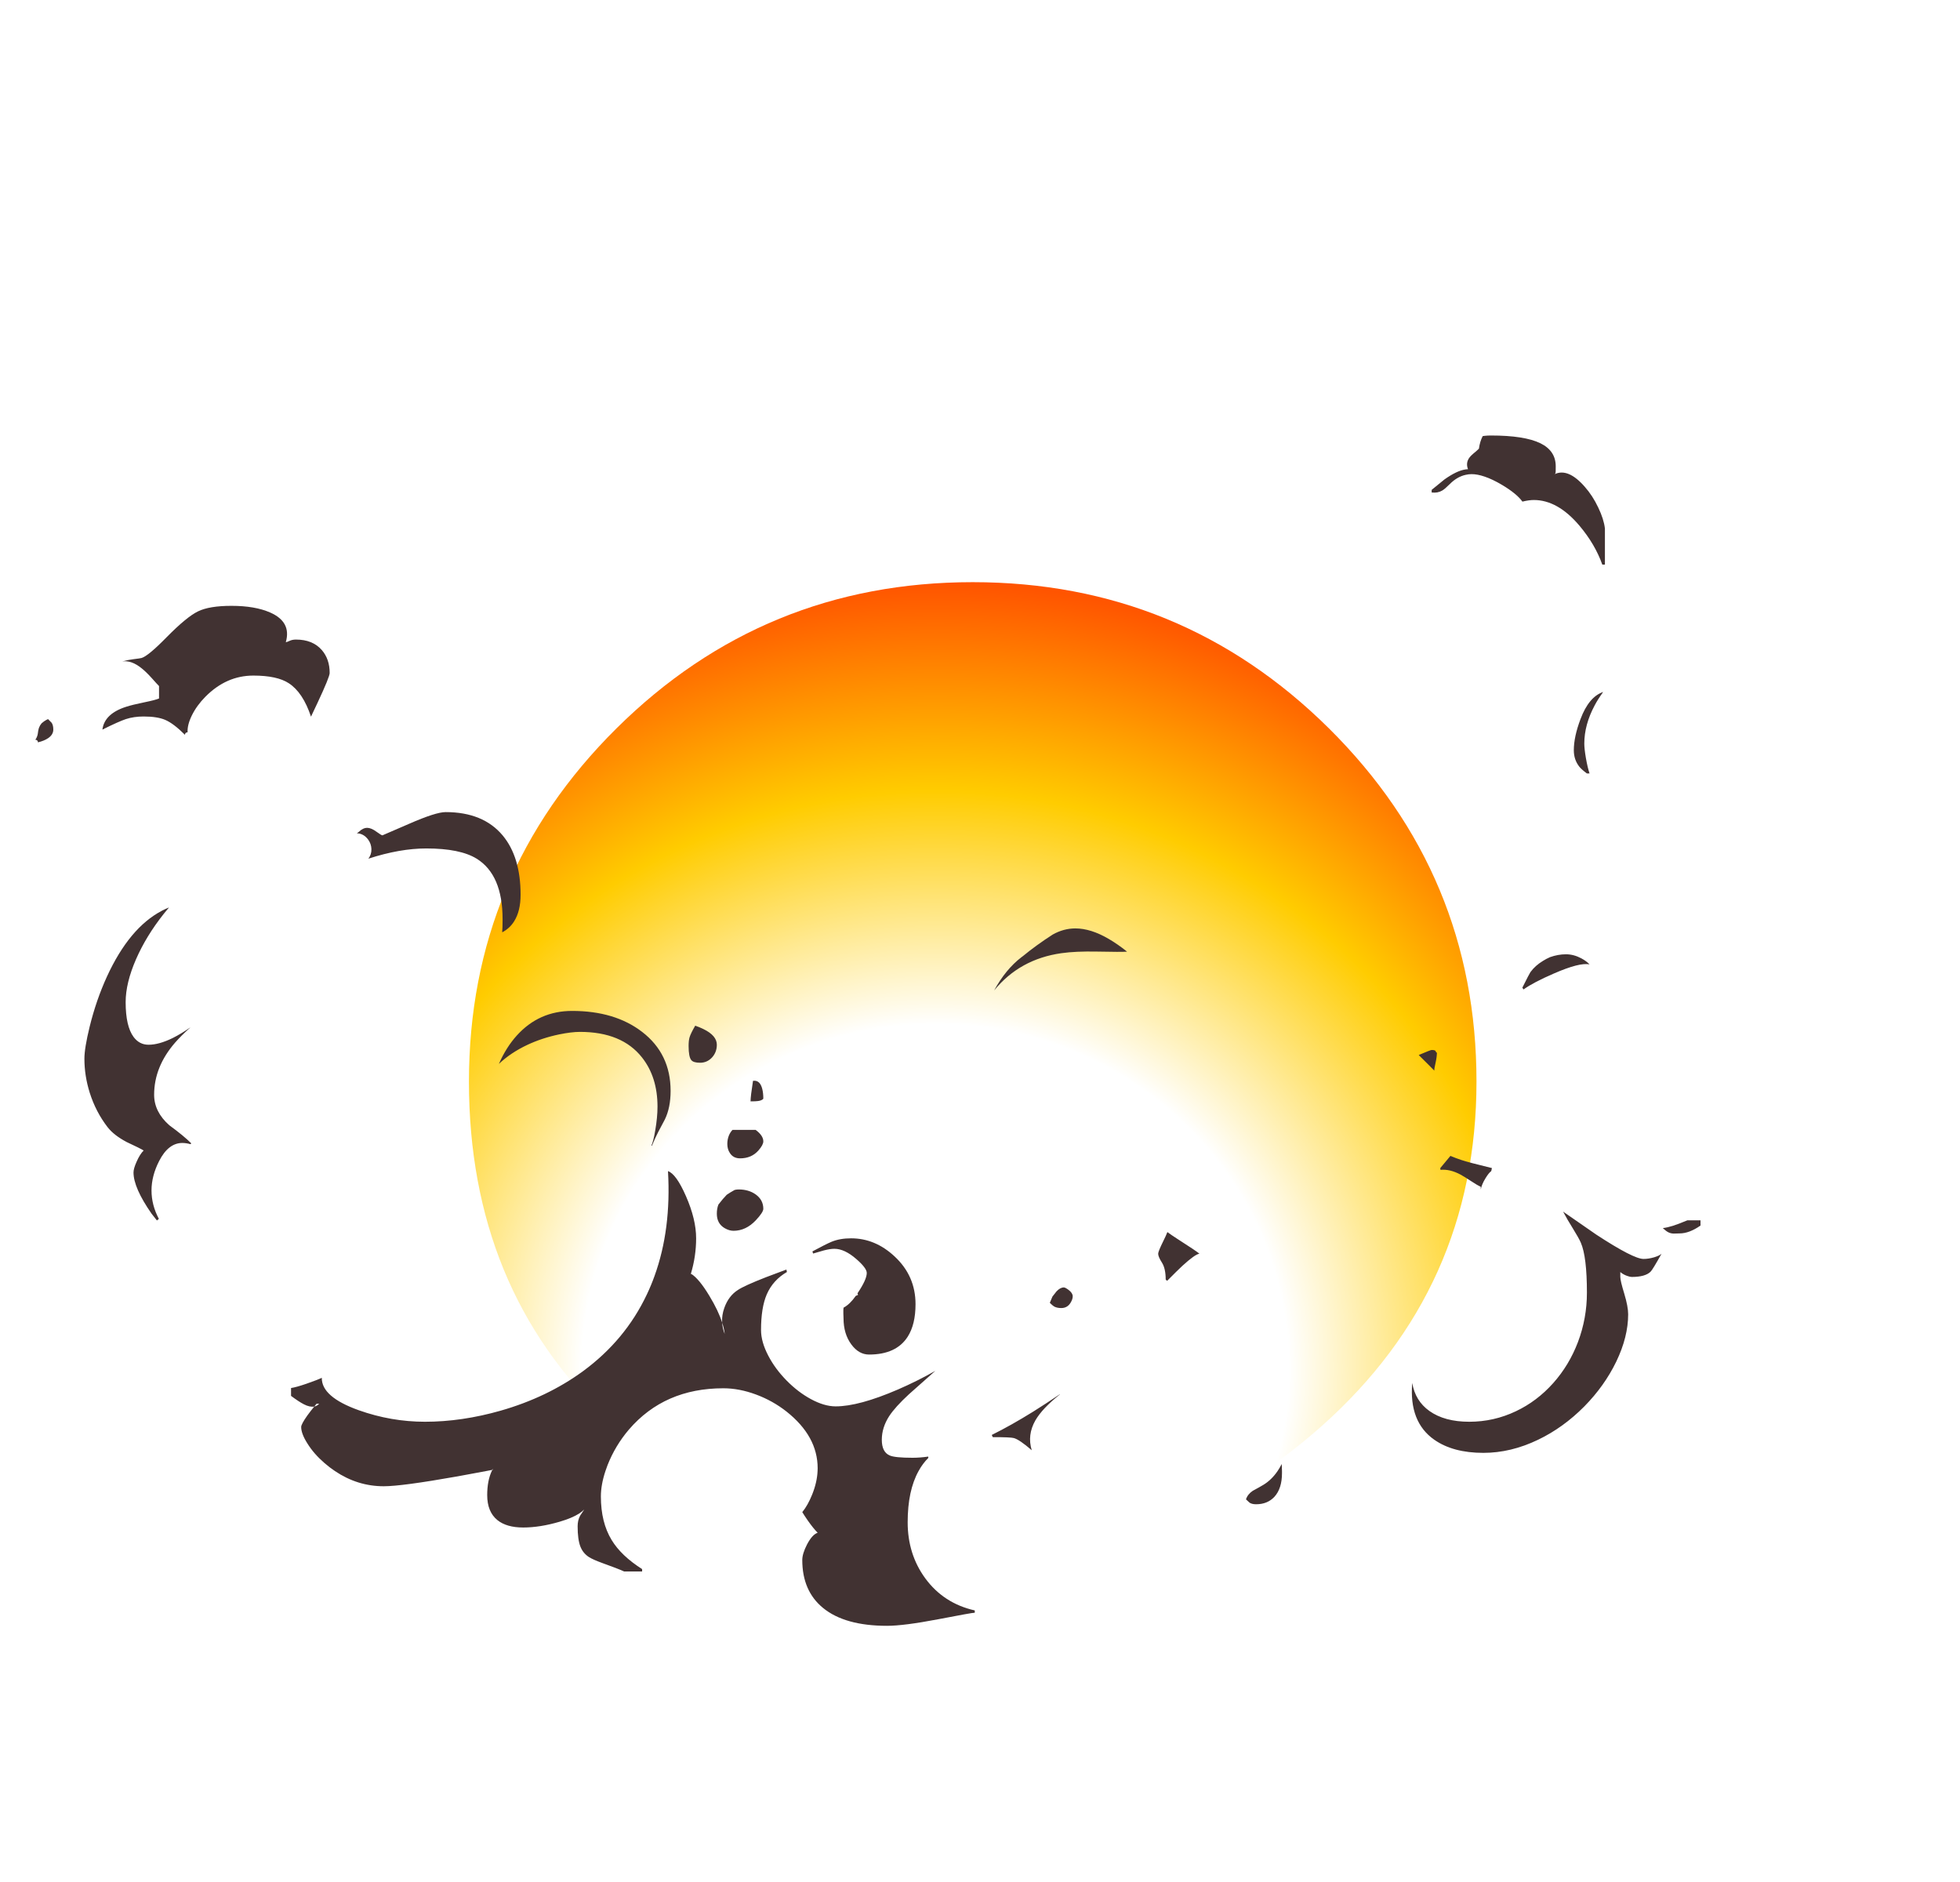
<svg xmlns="http://www.w3.org/2000/svg" version="1.1" xmlns:xlink="http://www.w3.org/1999/xlink" preserveAspectRatio="none" x="0px" y="0px" width="625px" height="600px" viewBox="0 0 625 600">
<defs>
<radialGradient id="Gradient_1" gradientUnits="userSpaceOnUse" cx="0" cy="0" r="270.75" fx="0" fy="0" gradientTransform="matrix( 1, 0, 0, 0.976, 155.55,262.45) " spreadMethod="pad">
<stop  offset="43.529%" stop-color="#FFFFFF"/>

<stop  offset="72.941%" stop-color="#FFCC00"/>

<stop  offset="99.216%" stop-color="#FF5400"/>
</radialGradient>

<filter id="Filter_1" x="-20%" y="-20%" width="140%" height="140%" color-interpolation-filters="sRGB">
<feColorMatrix in="SourceGraphic" type="matrix" values="1 0 0 0 0 0 1 0 0 0 0 0 1 0 0 0 0 0 0 0" result="result1"/>
</filter>

<g id="Duplicate_Items_Folder_exploscircle03_0_Layer0_0_FILL">
<path fill="url(#Gradient_1)" stroke="none" d="
M 286.8 48.75
Q 237.55 0 168 0 98.4 0 49.2 48.75 0 97.55 0 166.5 -0.001 235.454 46.35 279.25 92.762 323.035 162.75 325.15 232.788 327.265 284.4 281.35 336.001 235.446 336 166.5 336 97.55 286.8 48.75 Z"/>
</g>

<g id="Duplicate_Items_Folder_Explosion03_10_Layer1_0_FILL">
<path fill="#413232" stroke="none" d="
M -482.45 110.8
Q -478.8 106.65 -473.4 101.8 -478.95 105.65 -483.85 108.1 -492 112.1 -498.2 112.1 -503.65 112.1 -507.05 107.5 -511.75 101.15 -511.75 86.9 -511.75 75.6 -505.6 61.5 -499.6 47.8 -489.3 34.8 -489.05 34.5 -488.8 34.2 -488.75 34.15 -488.7 34.05 -487.4 32.45 -486.1 30.9 -488.2 31.75 -490.25 32.8 -490.35 32.85 -490.4 32.9 -509.55 42.95 -522.8 71.75 -529.15 85.6 -533.05 101.45 -536.15 114.1 -536.15 120.4 -536.15 130.45 -533 140.5 -529.4 151.85 -522.4 160.9 -518.7 165.65 -511.15 169.65 -503.3 173.3 -501.1 174.65 -503.35 176.9 -505.25 181.25 -507.1 185.35 -507.1 187.65 -507.1 196.7 -496.4 212.05 -494.7 214.2 -493.25 216.05
L -492.1 215.1
Q -496.45 206.9 -496.45 198.3 -496.45 189.7 -491.95 180.9 -486.5 170.2 -478.2 170.2 -476 170.2 -473.45 170.9
L -472.9 170.45
Q -477.4 165.95 -485.9 159.75 -494.9 151.8 -494.9 141.7 -494.9 125.1 -482.45 110.8
M -161.05 206.6
Q -162 208.95 -162 212.05 -162 217.9 -157.35 220.6 -154.65 222.15 -152.15 222.15 -144.8 222.15 -138.95 215.95 -134.5 211.2 -134.5 209.15 -134.5 203.9 -139 200.65 -143.15 197.7 -149.05 197.7 -150.4 197.7 -151.5 198 -154.35 199.6 -156.15 200.85 -158.3 203.05 -161.05 206.6
M -79.55 238.8
Q -73.3 244.2 -73.3 247.1 -73.3 251 -78.8 259.15
L -78.45 260.05
Q -79.15 260.35 -79.8 260.65 -83.25 265.6 -87 267.6 -87.15 268.35 -87.15 269.2 -87.2 270.6 -87.05 273.85 -87.05 283.15 -82.4 289.4 -78 295.35 -71.95 295.35 -55.8 295.35 -49.05 284.75 -44.45 277.5 -44.45 265.55 -44.45 248.8 -56.85 237.3 -68.3 226.6 -82.6 226.6 -89.15 226.6 -94.15 228.65 -97.4 230 -105.45 234.35
L -105.05 235.6
Q -99 233.85 -98.65 233.75 -94.95 232.8 -92.45 232.8 -86.45 232.8 -79.55 238.8
M -174.25 226.6
Q -174.25 215.4 -180.25 201.7 -186 188.55 -190.9 186.85 -188.9 221.35 -198.85 248.85 -200.85 254.45 -203.4 259.8 -216.2 286.9 -241.25 305.25 -262.35 320.65 -289.9 328.55 -312.9 335.1 -334.65 335.1 -354.65 335.1 -373.8 328.3 -395.95 320.4 -395.7 309.1 -398.4 310.4 -404.75 312.6 -410.85 314.7 -413.9 315.15
L -413.9 319.8
Q -409.5 323.1 -406.35 324.75 -402.75 326.6 -400.15 326.1 -399.5 325.25 -398.8 324.45
L -397.25 324.45
Q -398.5 325.75 -400.15 326.1 -402.3 328.7 -404.3 331.45 -407.9 336.55 -407.9 338.2 -407.9 342.15 -404.25 347.9 -400.45 354.05 -394.15 359.5 -391.1 362.15 -387.95 364.25 -374.6 373.25 -359.05 373.25 -348.35 373.25 -315.4 367.4 -305.85 365.7 -298.4 364.25 -296.55 363.9 -294.8 363.55 -294.65 363.25 -294.5 363
L -294.4 363.5
Q -294.6 363.5 -294.8 363.55 -295 363.9 -295.15 364.25 -297.85 370 -297.85 378.5 -297.85 388.35 -291.85 393.25 -286.4 397.65 -276.55 397.65 -266.6 397.65 -254.9 394.2 -247.75 392.1 -243.55 389.45 -241.7 388.25 -240.45 387 -241.95 389.2 -242.55 390.15 -242.8 390.55 -242.9 390.7 -244.35 393.4 -244.35 396.9 -244.35 404.65 -242.75 408.85 -241.25 412.75 -237.8 415.05 -235.35 416.65 -229.25 418.85 -220.85 421.85 -216.85 423.65
L -206.2 423.65 -206.2 422.25
Q -218.55 414.4 -224.2 405.1 -230.6 394.65 -230.6 379.25 -230.6 372.4 -227.9 364.25 -227.35 362.55 -226.65 360.75 -222.1 349.2 -214 339.7 -193 315.3 -158.15 315.3 -148.75 315.3 -138.8 319 -128.95 322.65 -120.8 329.05 -102.35 343.65 -102.35 362.6 -102.35 363.4 -102.4 364.25 -102.7 370.95 -105.6 378.15 -108.2 384.6 -111.45 388.55 -110.15 390.7 -108.2 393.5 -104.9 398.2 -102.35 400.75 -105.6 401.85 -108.65 407.7 -111.45 413.15 -111.45 416.85 -111.45 435.15 -99.2 445.2 -86.3 455.8 -61.3 455.8 -51.4 455.8 -31.2 451.95 -11 448.05 -9.4 448.05
L -9.4 446.7
Q -27.8 442.55 -38.7 427.7 -49.1 413.45 -49.1 394.55 -49.1 375.85 -42.65 364.25 -40.25 359.85 -36.85 356.45
L -36.95 355.7
Q -41.8 356.4 -46.2 356.4 -56.65 356.4 -59.7 355.05 -64.4 353.05 -64.4 345.75 -64.4 338.55 -60.05 331.8 -56.5 326.35 -48.3 318.8 -38.85 310.5 -32.75 305 -43.4 311.05 -54.8 316 -77.95 326 -91.7 326 -98.45 326 -106.45 321.65 -114 317.55 -120.75 310.7 -127.55 303.75 -131.55 296.05 -135.85 287.85 -135.85 280.85 -135.85 267.7 -132.5 259.85 -128.85 251.35 -120.5 246.5 -120.75 246.15 -120.75 245.25 -120.9 245.15 -121.05 245.15
L -132.9 249.6
Q -145.85 254.65 -149.6 257.2 -155.05 260.7 -157.55 267.7 -159.15 272.1 -158.85 276.45 -157.7 280 -157.35 283.15 -158.65 279.85 -158.85 276.45 -161.1 269.4 -166.4 260.65 -172.55 250.45 -177.2 247.6
L -177.5 248
Q -177.45 247.75 -177.35 247.55 -174.25 237.2 -174.25 226.6
M -174.8 100.85
Q -177.45 105.4 -178.15 107.75 -178.7 109.6 -178.7 112.85 -178.7 119.3 -177.1 121.2 -175.85 122.75 -171.9 122.75 -167.8 122.75 -164.9 119.7 -162 116.55 -162 112.1 -162 106.7 -169.9 102.85 -172.55 101.55 -174.8 100.85
M -274.15 112.2
Q -265.4 108.1 -255.35 106 -248 104.5 -243 104.5 -218.15 104.5 -206.25 119.65 -197.1 131.25 -197.1 148.7 -197.1 155.05 -198.45 162.85 -199.5 169.05 -200.7 171.75
L -200.4 171.85
Q -198.7 167.65 -196.65 163.65 -193.85 158.5 -192.75 156.3 -189.35 149.3 -189.35 139.4 -189.35 117.45 -206.2 104.5 -222.3 92.1 -247.65 92.1 -267.15 92.1 -280.3 106.6 -286.6 113.55 -290.95 123.45 -284 116.85 -274.15 112.2
M -134.5 169.25
Q -134.5 165.85 -139 162.5
L -139.05 162.45 -151.9 162.45
Q -151.95 162.5 -152 162.55
L -152 162.45 -152.7 162.45
Q -154 163.75 -154.85 165.75 -155.8 168.1 -155.8 170.8 -155.8 173.9 -154.25 176.2 -152.25 179.3 -148.25 179.3 -141.5 179.3 -137.4 174.65 -134.5 171.35 -134.5 169.25
M -139.75 133.4
Q -140.2 133.4 -140.6 133.45 -142.05 142.7 -142.05 145.6 -138.95 145.6 -137.6 145.4 -135.4 145.1 -134.5 144.05 -134.5 140.6 -135.15 138.15 -136.4 133.4 -139.75 133.4
M -368.95 -16.2
Q -371.25 -16.2 -373.65 -13.95 -374.25 -13.4 -375 -12.95 -371 -12.9 -368.25 -9.2 -366.45 -6.7 -366.35 -3.65 -366.25 -0.45 -368.15 2.05 -349.5 -4 -333.9 -4 -313.9 -4 -304.1 2.05 -288.75 11.55 -288.75 37.85 -288.75 43.3 -289 45.6 -284.6 43.35 -281.95 39.15 -278.1 33.1 -278.1 23.35 -278.1 1.05 -288.7 -11.7 -300.25 -25.5 -322.45 -25.5 -328.25 -25.5 -344 -18.6 -359.7 -11.75 -359.85 -11.75 -360.4 -11.75 -363.45 -13.95 -366.5 -16.2 -368.95 -16.2
M -562.95 -75.55
Q -563.05 -75.3 -563.15 -75 -563.5 -73.85 -563.75 -71.7 -564.1 -69.75 -565.2 -68.3 -564.8 -68.3 -564.4 -68.1 -563.65 -67.7 -563.65 -66.75 -559.95 -67.65 -557.65 -69.2 -554.55 -71.3 -554.55 -74.3 -554.55 -76.85 -555.5 -78.3 -555.7 -78.55 -557.65 -80.5 -558.5 -80.2 -560 -79.2 -560.75 -78.65 -561.45 -78.05 -562.5 -76.8 -562.95 -75.55
M -487.35 -129.1
Q -498.4 -117.8 -502.35 -116.65 -503 -116.45 -507.4 -115.9 -510.4 -115.55 -513.75 -114.6 -508.3 -115.5 -502.1 -110.4 -499.55 -108.35 -496.35 -104.8 -493.15 -101.2 -492 -100.05
L -492 -92.7
Q -494.25 -91.75 -500.65 -90.45 -507.9 -88.95 -511.3 -87.85 -524.3 -83.75 -525.5 -74.3 -515.85 -79.1 -511.65 -80.5 -506.9 -82.05 -501.1 -82.05 -493.05 -82.05 -488.35 -80.05 -483.35 -77.9 -476.65 -71.2 -476.65 -72.15 -475.85 -72.55
L -475.1 -72.75
Q -475.35 -77.05 -472.55 -82.75 -469.65 -88.6 -464.6 -93.7 -452.2 -106.25 -436.2 -106.25 -422.1 -106.25 -415.2 -101.7 -406.85 -96.25 -402.1 -81.95 -400.4 -85.5 -398.25 -90.1 -391.05 -105.45 -391.05 -107.8 -391.05 -116 -395.7 -121.35 -401.1 -127.55 -411 -127.55 -413.2 -127.55 -414.85 -126.75 -416.5 -126 -417 -126 -413.55 -138 -426.25 -143.55 -435.2 -147.5 -449.15 -147.5 -462.2 -147.5 -468.9 -144.25 -475.55 -141.05 -487.35 -129.1
M 153.15 382.95
Q 154.55 383.9 157.05 383.9 163.8 383.9 167.9 379.45 172.35 374.55 172.35 365.5 172.35 364.85 172.35 364.25 172.3 361.3 172.2 360.1 171.05 362.3 169.75 364.25 166.2 369.45 161.45 372.35 159.05 373.8 155.05 375.95 152.05 377.95 151.05 381 151.85 381.7 153.15 382.95
M 41 318.9
L 40.9 318.85
Q 32.45 324.55 25.1 329.15 12.15 337.2 0.65 342.9
L 1.25 344.2
Q 11.85 344.2 13.75 344.75 17.1 345.7 24.3 351.95 21.55 342.9 26.45 334.3 30.55 327.2 41 318.9
M 35 264.75
Q 36.6 266.35 37.5 266.9 39.2 267.85 41.75 267.85 45.35 267.85 47.25 264.75 48.55 262.65 48.55 260.9 48.55 259 46.15 257.15 44.15 255.65 43.3 255.65 41.15 255.65 38.95 258
L 36.55 261.05 35 264.75
M 104.55 222.9
Q 103.8 224.9 102.1 228.3 99.1 234.4 99.1 235.7 99.1 237.5 101.35 241 103.55 244.5 103.55 251
L 104.4 251.75
Q 110.8 245.3 113.45 242.85 120.9 236.05 123.5 235.7 121.95 234.3 110.25 226.8 106.9 224.65 104.55 222.9
M 69.75 49.45
Q 59.2 43.3 50.1 43.3 43.2 43.3 36.75 46.9 26.95 53.2 19 59.75 18.6 60.05 18.25 60.3 8.85 67.5 2.05 80 17.15 61.45 41.85 57.95 50.3 56.75 63 57 77.45 57.3 80.7 57.05 75.25 52.65 69.75 49.45
M 266.1 186.1
Q 271.7 185.55 277.95 188.9 280.1 190.05 284.35 192.85 288.15 195.35 289.95 196.15
L 289.95 197.7
Q 290.5 194.75 292.7 191.15 294.7 187.85 296.15 186.85
L 296.55 185.05
Q 282.9 181.75 278.55 180.3 275.05 179.15 272 177.85 266.05 185 266 185.05
L 266.1 186.1
M 253.25 118.2
Q 257 121.85 259.45 124.35 260.95 125.85 262.45 127.4 262.45 126 263.25 122.6 264 119.15 264 116.75 263.5 116.75 263.3 116 263.1 115.2 260.9 115.2 260.25 115.2 253.8 117.95 253.5 118.05 253.25 118.2
M 392.45 237.85
Q 389.15 238.8 386.25 238.8 380.3 238.8 358.35 224.45 342.5 213.5 338.65 210.8 341.1 215.45 344.4 220.7 348 226.5 349.15 229.2 352.75 237.5 352.75 258.75 352.75 273.9 347.45 287.95 342.25 301.65 332.8 312.25 323.2 323 310.7 328.9 297.65 335.1 283.15 335.1 268.55 335.1 259.6 328.75 251.2 322.8 249.4 312.15 247.45 335.2 262.4 345.7 273.5 353.5 291.5 353.5 307.75 353.5 323.85 345.75 338.75 338.6 351.2 326.05 363.15 313.9 370.1 299.55 377.15 284.9 377.15 271.55 377.15 267 374.85 259.35 372.5 251.7 372.5 249.45
L 372.5 246.55
Q 374.25 248.05 376.6 248.85 378.3 249.45 379.25 249.45 387.25 249.45 390.4 246.35 391.65 245.15 396.9 235.7 395.75 236.85 392.45 237.85
M 419.95 215.95
L 412.2 215.95
Q 406.65 218.25 403.8 219.15 400.3 220.25 397.65 220.55 399.55 222.35 400.95 223.05 402.35 223.75 404.1 223.8 405.1 223.8 407.55 223.7 413.3 223.7 419.95 219.05
L 419.95 215.95
M 330.9 60.3
Q 328.65 61.3 326.75 62.5 322.15 65.3 319.45 69
L 319.4 69.05
Q 319.35 69.1 319.35 69.15
L 319.3 69.2
Q 318.75 69.95 314.55 78.35
L 315.25 79.4
Q 321.1 75.2 333.25 69.95 348.5 63.3 354.3 64.6 352.55 62.65 349.35 60.95 344.9 58.6 340.35 58.6 335.7 58.6 330.9 60.3
M 362.35 -96.55
Q 353.9 -93.7 348.95 -80.5 345 -70.05 345 -62.1 345 -56.45 348.3 -52.3 349.6 -50.7 352.75 -48.35
L 354.3 -48.35
Q 353.15 -51.8 352.15 -57.45 351.2 -63.05 351.2 -66 351.2 -77.15 357.35 -88.65 359.15 -92.1 362.35 -96.55
M 291.5 -247.95
Q 291.3 -247.95 291.1 -247.9 289.45 -244.75 288.85 -240.45 288.2 -239.8 287.4 -239.1 285.2 -237.3 284.25 -236.35 280.65 -232.8 282.4 -228.3 281.6 -228.3 280.75 -228.15 275.7 -227.4 268.45 -222.25 261 -216.2 260.9 -216.1
L 260.9 -214.55
Q 264.45 -214.1 267.15 -215.7 268.65 -216.55 271.55 -219.45 275.95 -223.9 281.1 -225 281.95 -225.2 282.8 -225.3 283.65 -225.4 284.55 -225.4 287.95 -225.4 292.2 -223.95 296.85 -222.4 302.5 -219.05 311.15 -213.9 314.6 -209.15 318.5 -210.1 321.35 -210.1 335.45 -210.1 348.3 -194.95 357.6 -183.9 361.85 -171.9
L 363.4 -171.9 363.4 -193.25
Q 362.75 -198.8 359.45 -205.65 356.15 -212.65 351.5 -217.9 341.7 -229.15 333.7 -225.4 334.1 -225.8 334.2 -226.1 334.3 -226.3 334.3 -230.05 334.3 -239.2 325.25 -243.65 315.85 -248.25 295.95 -248.25 293.95 -248.25 292.15 -248.05 291.8 -248 291.5 -247.95 Z"/>
</g>
</defs>

<g transform="matrix( 0.539, 0, 0, 0.539, 315.9,272.65) ">
<g transform="matrix( 1.774, 0, 0, 1.774, -308.65,-161.5) ">
<g transform="matrix( 1, 0, 0, 1, 0,0) ">
<use filter="url(#Filter_1)" xlink:href="#Duplicate_Items_Folder_exploscircle03_0_Layer0_0_FILL"/>
</g>
</g>

<g transform="matrix( 1, 0, 0, 1, 0,0) ">
<use xlink:href="#Duplicate_Items_Folder_Explosion03_10_Layer1_0_FILL"/>
</g>
</g>
</svg>
